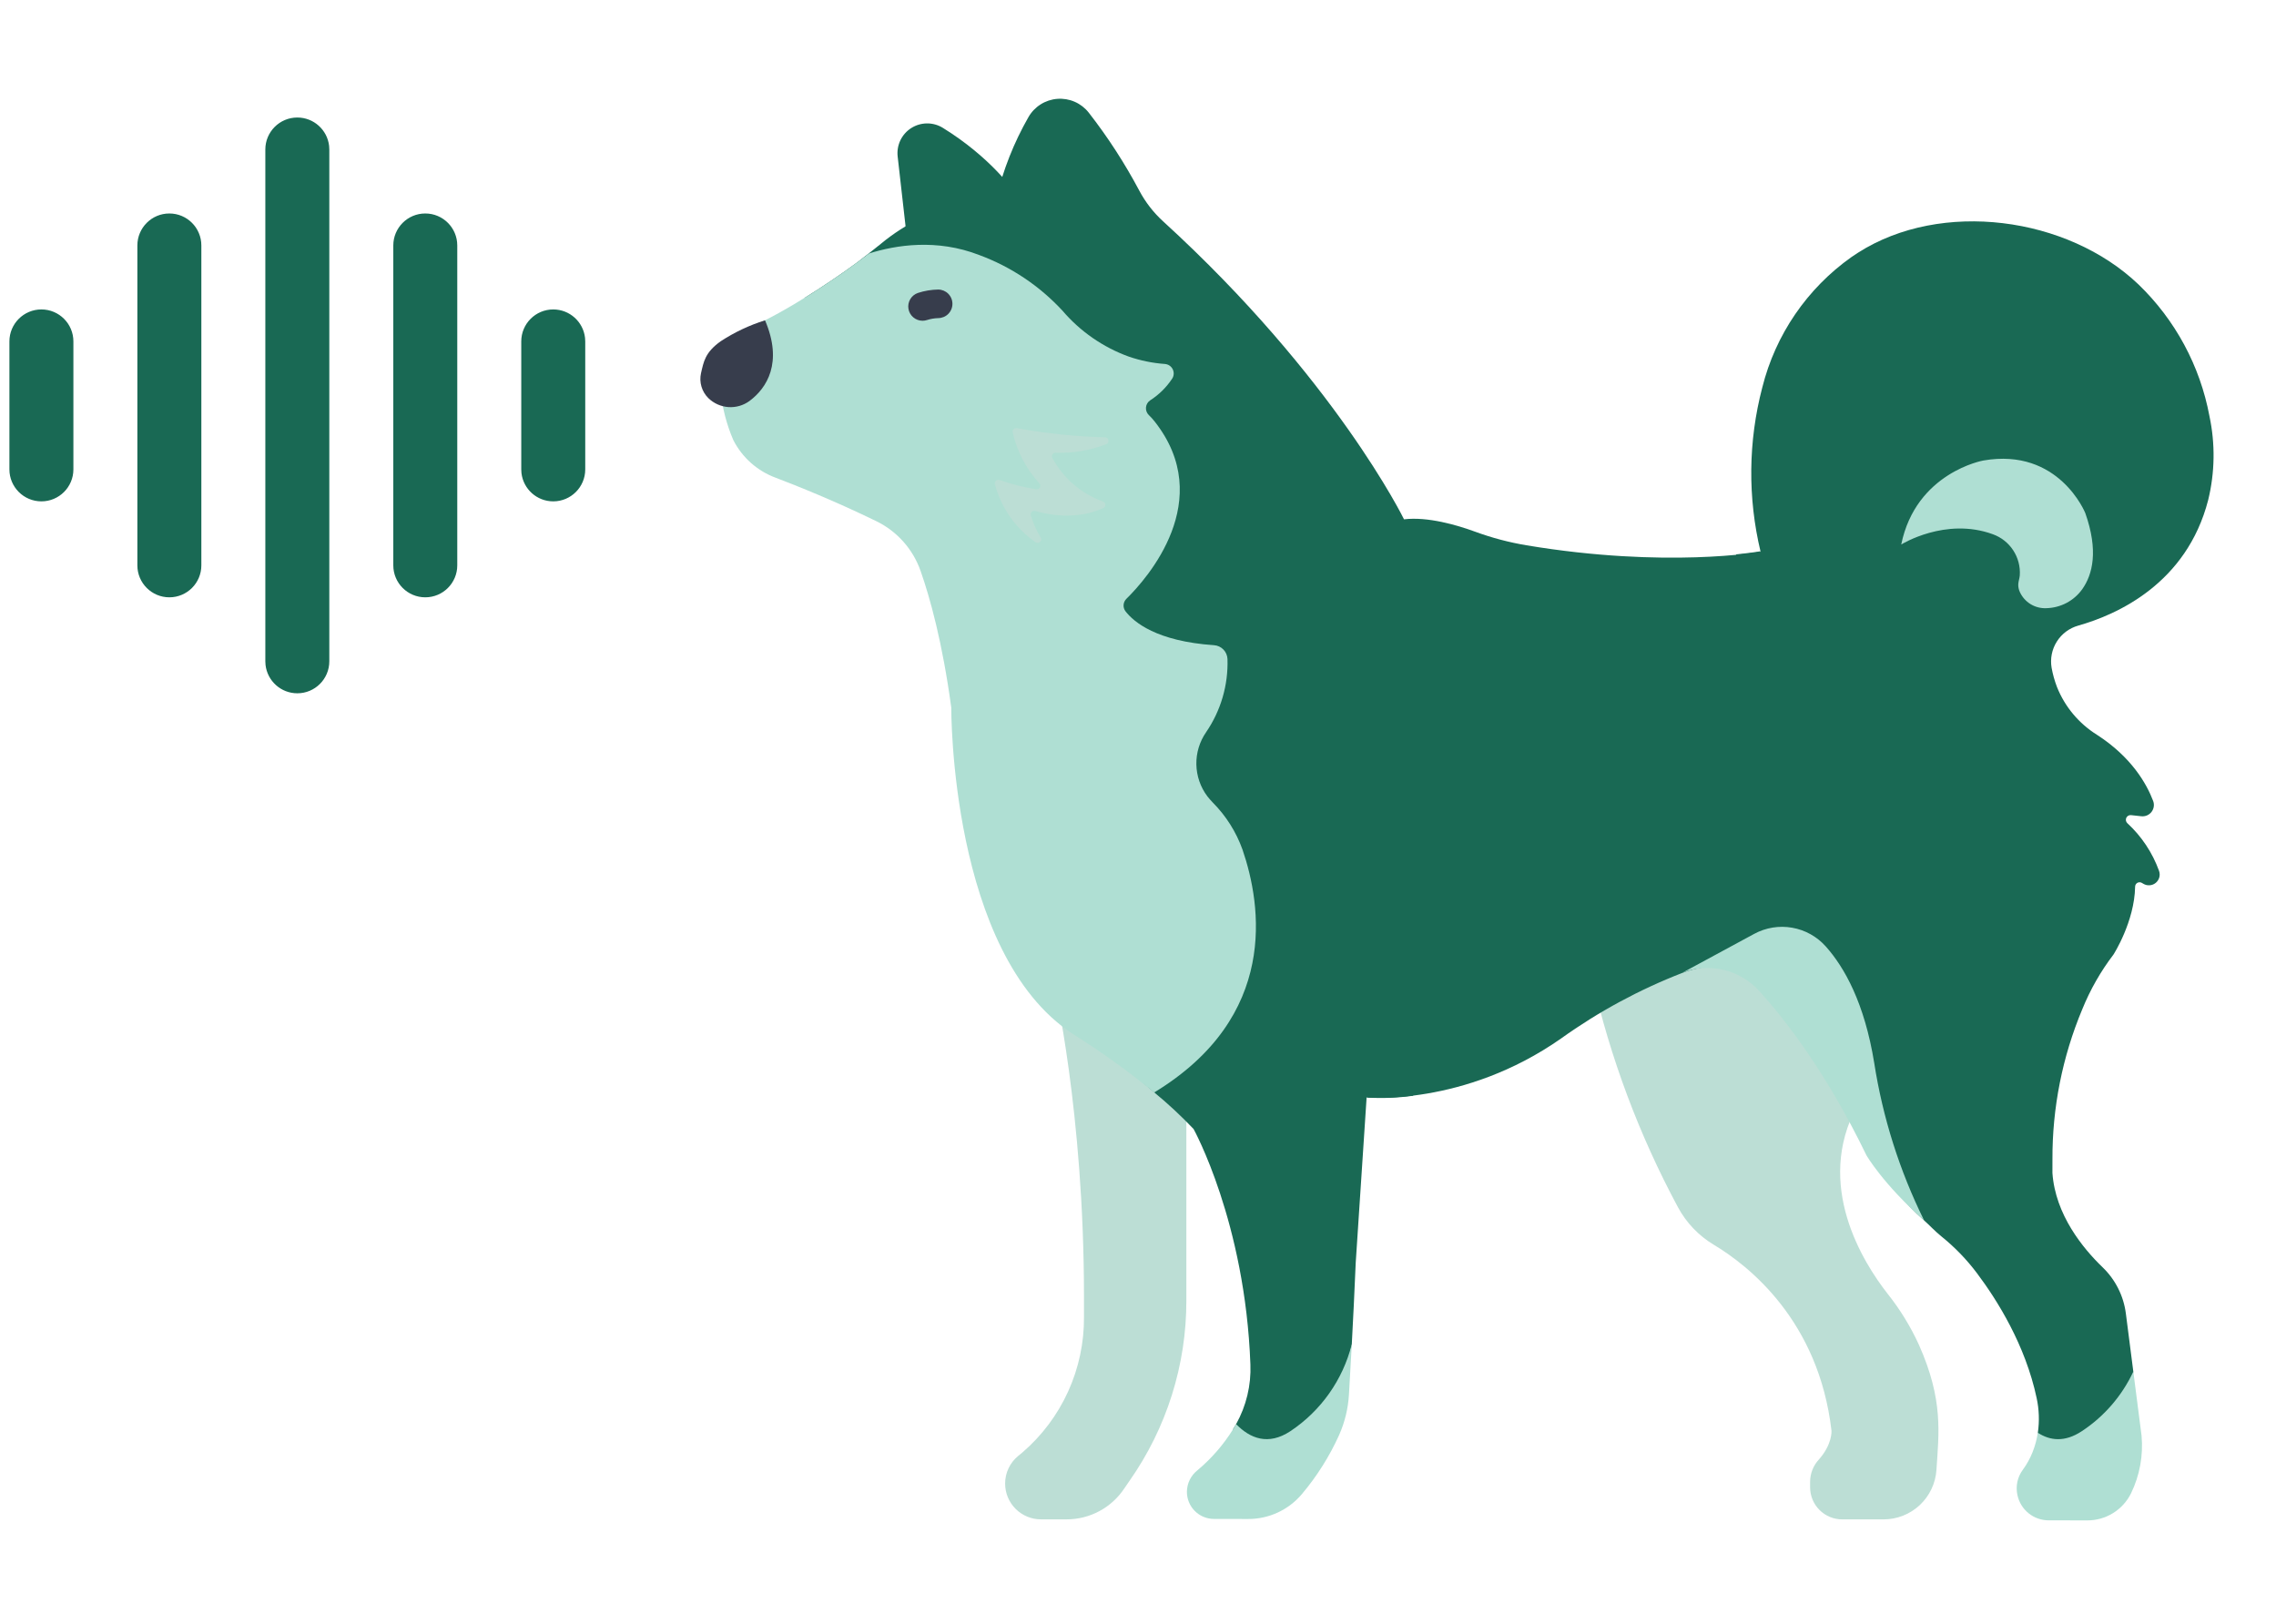 <svg width="199" height="142" viewBox="0 0 199 142" fill="none" xmlns="http://www.w3.org/2000/svg">
<path d="M92.136 85.921C92.136 85.921 94.777 97.218 94.777 113.357V115.17C94.792 117.413 94.319 119.632 93.392 121.674C92.464 123.716 91.104 125.532 89.405 126.996C89.281 127.101 89.155 127.206 89.025 127.311C88.667 127.603 88.379 127.971 88.181 128.389C87.983 128.807 87.881 129.264 87.882 129.726C87.882 130.556 88.212 131.352 88.799 131.939C89.386 132.526 90.182 132.856 91.012 132.856H93.267C94.269 132.855 95.254 132.606 96.135 132.13C97.016 131.655 97.765 130.968 98.316 130.131C98.448 129.93 98.594 129.718 98.751 129.497C102 124.873 103.739 119.357 103.728 113.706V93.842L92.136 85.921Z" fill="#BCDED5"/>
<path d="M139.191 85.466C140.779 92.473 143.308 99.234 146.71 105.563C147.436 106.912 148.511 108.041 149.822 108.832C152.907 110.677 159.025 115.495 160.135 125.111C160.135 125.111 160.225 126.282 159.027 127.628C158.545 128.154 158.274 128.838 158.265 129.551V130.053C158.265 130.797 158.56 131.511 159.087 132.037C159.613 132.563 160.327 132.859 161.071 132.859H164.683C165.861 132.86 166.995 132.412 167.855 131.607C168.715 130.801 169.236 129.699 169.312 128.523C169.514 125.334 169.937 122.428 167.778 117.59C167.05 115.995 166.13 114.496 165.038 113.124C162.895 110.391 158.628 103.612 162.38 96.685L154.658 80.23L139.191 85.466Z" fill="#BCDED5"/>
<path d="M88.602 16.66C88.602 16.66 86.599 13.745 82.432 11.177C82.017 10.921 81.539 10.788 81.051 10.791C80.564 10.795 80.087 10.935 79.676 11.196C79.264 11.458 78.935 11.829 78.724 12.269C78.514 12.709 78.432 13.199 78.486 13.683L79.462 22.303C79.462 22.303 87.185 20.801 88.602 16.66Z" fill="#196954"/>
<path d="M63.661 33.781L65.737 29.07C67.459 28.259 69.099 27.286 70.636 26.165C70.532 26.131 70.428 26.101 70.326 26.06C71.965 25.049 73.574 23.954 74.928 22.959C75.329 22.647 75.712 22.35 76.068 22.075C76.407 21.814 76.72 21.565 77.001 21.333C79.211 19.492 81.849 18.24 84.672 17.692C85.479 17.535 86.294 17.422 87.113 17.354C87.702 14.862 88.648 12.467 89.92 10.244C90.178 9.79 90.544 9.407 90.985 9.128C91.426 8.849 91.929 8.682 92.45 8.643C92.97 8.604 93.493 8.693 93.971 8.902C94.449 9.112 94.868 9.436 95.191 9.846C96.864 11.993 98.346 14.282 99.622 16.686C100.153 17.681 100.848 18.578 101.679 19.339C116.753 33.1 122.759 45.41 122.759 45.41C124.834 45.164 127.374 45.906 128.986 46.496C130.44 47.029 131.94 47.426 133.467 47.682C145.693 49.722 153.936 48.249 153.936 48.249C152.8 43.519 152.851 38.582 154.085 33.877C155.237 29.268 158.002 25.225 161.878 22.48C162.075 22.344 162.272 22.214 162.469 22.088C169.731 17.457 180.75 18.927 186.979 24.874C190.192 27.973 192.359 31.994 193.18 36.381C193.696 38.806 193.659 41.316 193.07 43.724C191.184 51.04 185.093 53.748 181.713 54.703C180.936 54.92 180.267 55.418 179.836 56.101C179.405 56.783 179.243 57.601 179.381 58.396C179.485 58.969 179.643 59.531 179.851 60.075C180.542 61.805 181.768 63.269 183.349 64.254C186.376 66.211 187.692 68.543 188.255 70.029C188.317 70.188 188.337 70.36 188.313 70.528C188.289 70.697 188.222 70.857 188.119 70.992C188.015 71.127 187.879 71.234 187.722 71.301C187.565 71.368 187.394 71.393 187.225 71.375L186.323 71.277C186.237 71.268 186.151 71.287 186.077 71.329C186.003 71.373 185.944 71.438 185.909 71.516C185.874 71.595 185.864 71.682 185.881 71.766C185.899 71.85 185.942 71.927 186.006 71.985C187.246 73.129 188.193 74.554 188.77 76.139C188.839 76.323 188.849 76.523 188.799 76.712C188.748 76.901 188.641 77.07 188.49 77.195C188.34 77.321 188.154 77.396 187.959 77.411C187.764 77.426 187.569 77.38 187.401 77.279L187.273 77.202C187.213 77.167 187.146 77.147 187.077 77.147C187.008 77.145 186.94 77.163 186.88 77.197C186.82 77.231 186.77 77.28 186.735 77.339C186.7 77.399 186.682 77.466 186.682 77.535C186.63 80.603 184.792 83.465 184.792 83.465C183.673 84.933 182.754 86.543 182.061 88.254C180.322 92.41 179.435 96.873 179.454 101.379L179.452 102.563C179.702 106.217 182.128 109.168 183.841 110.817C184.959 111.893 185.676 113.318 185.873 114.857L186.525 119.933C185.93 126.187 179.242 129.392 178.178 125.28C178.324 124.272 178.289 123.246 178.073 122.251C177.089 117.607 174.617 113.676 172.861 111.34C171.964 110.143 170.921 109.063 169.756 108.124C169.187 107.666 168.722 107.153 168.235 106.719C164.612 103.489 163.54 100.413 163.54 100.413C160.084 93.242 156.681 88.577 154.313 85.963C152.638 84.115 149.454 84.19 147.118 85.063C143.345 86.525 139.771 88.457 136.482 90.814C127.98 96.77 119.489 95.96 119.489 95.96L118.536 110.422C118.431 112.945 118.306 115.429 118.193 117.54C116.892 125.182 107.401 131.823 107.817 124.968L108.079 124.528C108.966 122.939 109.399 121.135 109.328 119.316C108.874 106.858 104.358 98.721 104.358 98.721C103.264 97.571 102.101 96.489 100.874 95.482L94.075 89.557C92.05 88.257 90.377 86.477 89.207 84.374C86.756 79.449 84.787 71.52 84.067 61.741C83.297 55.995 81.332 52.163 80.507 49.787C79.836 47.896 78.447 46.346 76.64 45.473C73.067 43.721 69.855 41.779 67.969 41.059C67.209 40.799 66.51 40.39 65.911 39.856C65.312 39.322 64.825 38.675 64.479 37.95C63.596 36.15 63.661 33.781 63.661 33.781Z" fill="#196954"/>
<path d="M75.987 22.163C78.329 21.426 81.9 20.852 85.628 22.304C88.402 23.331 90.894 24.998 92.901 27.171C94.451 28.985 96.446 30.366 98.689 31.18C99.71 31.531 100.772 31.749 101.849 31.827C101.993 31.837 102.131 31.884 102.251 31.964C102.371 32.044 102.468 32.154 102.533 32.282C102.597 32.411 102.628 32.554 102.621 32.698C102.614 32.842 102.569 32.982 102.492 33.103C101.988 33.867 101.329 34.517 100.559 35.011C100.457 35.08 100.371 35.171 100.308 35.277C100.246 35.384 100.207 35.503 100.197 35.626C100.186 35.749 100.203 35.872 100.246 35.988C100.289 36.104 100.358 36.208 100.446 36.294C100.629 36.469 100.799 36.656 100.955 36.855C106.374 43.729 100.298 50.586 98.49 52.357C98.344 52.498 98.255 52.687 98.24 52.889C98.225 53.091 98.284 53.292 98.407 53.453C99.14 54.401 101.128 56.074 106.143 56.417C106.455 56.437 106.748 56.571 106.966 56.795C107.184 57.018 107.312 57.315 107.324 57.627C107.397 59.905 106.741 62.148 105.453 64.028C104.881 64.855 104.584 65.841 104.603 66.846C104.623 67.851 104.958 68.825 105.562 69.629C105.713 69.821 105.874 70.005 106.044 70.181C107.198 71.343 108.082 72.743 108.635 74.285C110.313 79.164 111.825 88.901 100.914 95.529C98.649 93.672 96.269 91.96 93.789 90.403C83.041 83.37 83.174 61.875 83.174 61.875C82.399 56.172 81.326 52.3 80.489 49.921C79.824 48.021 78.436 46.46 76.627 45.577C73.039 43.828 69.722 42.498 67.83 41.778C66.219 41.186 64.892 40.007 64.115 38.477C63.526 37.11 63.152 35.661 63.006 34.18L65.45 28.694C68.79 27.231 73.237 24.291 75.987 22.163Z" fill="#AFDFD3"/>
<path d="M66.89 28.009C65.516 28.439 64.209 29.057 63.006 29.846C61.632 30.83 61.527 31.634 61.291 32.636C61.205 33.024 61.219 33.426 61.332 33.807C61.444 34.187 61.651 34.533 61.933 34.812C62.406 35.273 63.028 35.55 63.686 35.596C64.345 35.642 64.999 35.453 65.532 35.062C67.045 33.934 68.475 31.718 66.89 28.009Z" fill="#373D4C"/>
<path d="M159.637 82.76C161.271 84.595 163.023 87.71 163.871 92.948C164.617 97.734 166.089 102.379 168.236 106.721C164.607 103.498 163.188 101.018 163.188 101.018C159.722 93.856 156.166 89.24 153.793 86.629C152.971 85.728 151.898 85.093 150.711 84.809C149.525 84.525 148.281 84.603 147.139 85.034L153.374 81.661C154.389 81.112 155.56 80.921 156.696 81.121C157.833 81.32 158.869 81.898 159.637 82.76Z" fill="#AFDFD3"/>
<path d="M123.215 87.629C123.217 90.047 123.29 93.116 123.56 95.816C122.226 96 120.877 96.054 119.532 95.976C119.588 92.987 120.205 90.035 121.349 87.273C121.432 87.064 121.585 86.89 121.782 86.782C121.979 86.673 122.208 86.637 122.429 86.679C122.65 86.722 122.849 86.839 122.993 87.013C123.136 87.186 123.215 87.404 123.215 87.629Z" fill="#196954"/>
<path d="M80.662 28.047C80.798 28.047 80.933 28.025 81.062 27.981C81.374 27.883 81.698 27.828 82.025 27.817C82.357 27.817 82.675 27.685 82.909 27.451C83.143 27.217 83.275 26.899 83.275 26.568C83.275 26.236 83.143 25.919 82.909 25.684C82.675 25.45 82.357 25.318 82.025 25.318C81.426 25.329 80.832 25.428 80.262 25.614C79.981 25.709 79.743 25.9 79.591 26.154C79.438 26.408 79.38 26.708 79.428 27C79.477 27.293 79.627 27.559 79.853 27.75C80.079 27.942 80.366 28.047 80.662 28.047Z" fill="#373D4C"/>
<path d="M153.898 48.208C155.855 53.247 159.228 55.504 162.031 56.508C162.492 56.673 162.987 56.718 163.47 56.64C163.954 56.561 164.409 56.362 164.795 56.06C165.18 55.759 165.483 55.365 165.676 54.914C165.868 54.464 165.943 53.973 165.894 53.486C165.741 51.521 165.854 49.545 166.232 47.612L168.814 45.872L168.978 44.537H177.064L179.413 49.617L180.568 52.776C179.704 53.246 178.749 53.529 177.767 53.604C176.785 53.679 175.799 53.545 174.873 53.212C173.988 52.862 173.252 52.218 172.788 51.388C172.571 51.009 172.242 50.705 171.847 50.518C171.452 50.331 171.01 50.269 170.578 50.34C170.252 50.379 169.939 50.49 169.662 50.666C169.385 50.841 169.15 51.077 168.976 51.355C168.234 52.777 168.589 54.032 168.717 55.395C169.024 58.658 165.827 60.163 162.548 59.59C158.124 58.816 153.826 55.259 151.789 48.474C153.154 48.341 153.898 48.208 153.898 48.208Z" fill="#196954"/>
<path d="M153.898 48.208C153.891 48.177 153.885 48.147 153.878 48.116C153.89 48.128 153.898 48.143 153.902 48.159C153.906 48.175 153.904 48.192 153.898 48.208Z" fill="#196954"/>
<path d="M182.059 51.523C182.975 50.226 183.485 48.147 182.326 44.866C182.326 44.866 180.027 39.119 173.417 40.267C173.417 40.267 167.526 41.304 166.232 47.612C166.232 47.612 170.09 45.199 174.235 46.713C174.967 46.974 175.594 47.466 176.02 48.116C176.447 48.766 176.65 49.537 176.598 50.313C176.578 50.562 176.482 50.816 176.465 51.094C176.458 51.325 176.505 51.555 176.602 51.765C176.803 52.205 177.13 52.575 177.542 52.828C177.955 53.08 178.433 53.203 178.916 53.181C179.533 53.167 180.138 53.01 180.683 52.723C181.229 52.435 181.7 52.024 182.059 51.523Z" fill="#AFDFD3"/>
<path d="M96.707 38.845C95.304 39.387 93.806 39.64 92.303 39.589C92.248 39.586 92.193 39.597 92.144 39.621C92.095 39.646 92.054 39.683 92.024 39.729C91.994 39.775 91.977 39.828 91.975 39.883C91.973 39.938 91.985 39.992 92.011 40.04C92.961 41.818 94.54 43.177 96.439 43.852C96.496 43.871 96.547 43.908 96.584 43.956C96.622 44.005 96.644 44.064 96.647 44.125C96.651 44.186 96.637 44.246 96.606 44.299C96.575 44.352 96.529 44.395 96.474 44.421C95.492 44.879 93.424 45.511 90.517 44.684C90.463 44.667 90.406 44.665 90.352 44.678C90.297 44.692 90.248 44.719 90.208 44.758C90.168 44.798 90.139 44.847 90.125 44.901C90.11 44.955 90.111 45.012 90.126 45.066C90.33 45.743 90.62 46.392 90.989 46.996C91.027 47.056 91.043 47.127 91.035 47.198C91.026 47.268 90.994 47.334 90.943 47.383C90.893 47.433 90.826 47.464 90.756 47.47C90.685 47.477 90.614 47.459 90.555 47.42C88.799 46.205 87.534 44.404 86.989 42.339C86.975 42.285 86.976 42.228 86.992 42.175C87.007 42.121 87.037 42.072 87.079 42.035C87.12 41.997 87.171 41.971 87.225 41.959C87.28 41.948 87.337 41.952 87.39 41.971C88.436 42.341 89.513 42.613 90.609 42.783C90.672 42.792 90.736 42.781 90.793 42.752C90.849 42.724 90.896 42.678 90.926 42.622C90.955 42.566 90.967 42.502 90.96 42.439C90.952 42.376 90.925 42.317 90.883 42.27C89.725 41.01 88.918 39.469 88.542 37.8C88.532 37.751 88.535 37.699 88.55 37.651C88.565 37.603 88.591 37.559 88.627 37.523C88.662 37.488 88.706 37.461 88.754 37.446C88.802 37.431 88.853 37.428 88.903 37.437C91.447 37.904 94.025 38.173 96.611 38.239C96.685 38.24 96.755 38.267 96.811 38.315C96.866 38.363 96.903 38.429 96.914 38.502C96.926 38.574 96.911 38.648 96.873 38.711C96.835 38.774 96.777 38.822 96.707 38.845Z" fill="#BCDED5"/>
<path d="M182.499 132.948L179.116 132.942C178.482 132.941 177.867 132.724 177.373 132.327C176.879 131.93 176.535 131.376 176.398 130.757C176.309 130.375 176.304 129.979 176.383 129.596C176.462 129.212 176.622 128.85 176.854 128.534C177.214 128.047 177.508 127.513 177.728 126.948C177.94 126.412 178.089 125.853 178.173 125.282C179.246 125.98 180.525 126.127 182.004 125.157C183.967 123.87 185.533 122.061 186.525 119.933L187.244 125.532C187.404 127.267 187.087 129.012 186.325 130.58C185.973 131.292 185.427 131.892 184.751 132.311C184.074 132.729 183.294 132.95 182.499 132.948Z" fill="#AFDFD3"/>
<path d="M104.695 128.567C105.921 127.542 106.976 126.327 107.818 124.969C107.91 124.824 107.992 124.675 108.075 124.526C109.308 125.795 110.891 126.412 112.809 125.155C115.49 123.376 117.41 120.661 118.194 117.54C118.096 119.355 118.006 120.897 117.944 121.945C117.872 123.16 117.583 124.354 117.091 125.468C116.249 127.335 115.153 129.077 113.833 130.643C113.254 131.33 112.532 131.882 111.717 132.259C110.902 132.636 110.013 132.829 109.115 132.824L106.139 132.819C105.828 132.818 105.52 132.757 105.233 132.637C104.946 132.518 104.686 132.343 104.466 132.123C104.247 131.903 104.073 131.642 103.955 131.354C103.836 131.067 103.776 130.759 103.776 130.448V130.437C103.781 130.077 103.865 129.722 104.024 129.398C104.183 129.075 104.412 128.791 104.695 128.567Z" fill="#AFDFD3"/>
<path d="M93.197 18.073C92.219 17.859 91.231 17.695 90.237 17.581C90.133 17.571 90.032 17.538 89.942 17.484C89.852 17.43 89.775 17.358 89.715 17.271C89.656 17.185 89.617 17.086 89.6 16.983C89.582 16.879 89.588 16.773 89.616 16.672C90.068 14.977 90.665 13.323 91.399 11.729C91.456 11.614 91.543 11.516 91.651 11.446C91.759 11.375 91.884 11.335 92.013 11.328C92.141 11.322 92.269 11.349 92.384 11.409C92.498 11.468 92.595 11.557 92.663 11.666C93.272 12.605 94.029 14.385 94.012 17.416C94.011 17.516 93.988 17.615 93.945 17.705C93.901 17.795 93.838 17.875 93.76 17.938C93.682 18 93.591 18.045 93.494 18.069C93.396 18.092 93.295 18.093 93.197 18.073Z" fill="#196954"/>
<path d="M25.996 10.276C27.431 10.276 28.613 11.356 28.775 12.747L28.793 13.073V57.826C28.793 59.37 27.541 60.623 25.996 60.623C24.562 60.623 23.38 59.543 23.218 58.152L23.199 57.826V13.073C23.199 11.528 24.452 10.276 25.996 10.276ZM14.808 18.667C16.353 18.667 17.605 19.92 17.605 21.464V49.434C17.605 50.979 16.353 52.231 14.808 52.231C13.264 52.231 12.011 50.979 12.011 49.434V21.464C12.011 19.92 13.264 18.667 14.808 18.667ZM37.184 18.667C38.729 18.667 39.981 19.92 39.981 21.464V49.434C39.981 50.979 38.729 52.231 37.184 52.231C35.64 52.231 34.388 50.979 34.388 49.434V21.464C34.388 19.92 35.64 18.667 37.184 18.667ZM3.62 27.058C5.165 27.058 6.417 28.311 6.417 29.855V41.044C6.417 42.588 5.165 43.84 3.62 43.84C2.076 43.84 0.823 42.588 0.823 41.044V29.855C0.823 28.311 2.076 27.058 3.62 27.058ZM48.373 27.058C49.807 27.058 50.989 28.138 51.151 29.529L51.17 29.855V41.044C51.17 42.588 49.917 43.84 48.373 43.84C46.938 43.84 45.756 42.761 45.594 41.37L45.576 41.044V29.855C45.576 28.311 46.828 27.058 48.373 27.058Z" fill="#196954"/>
</svg>
